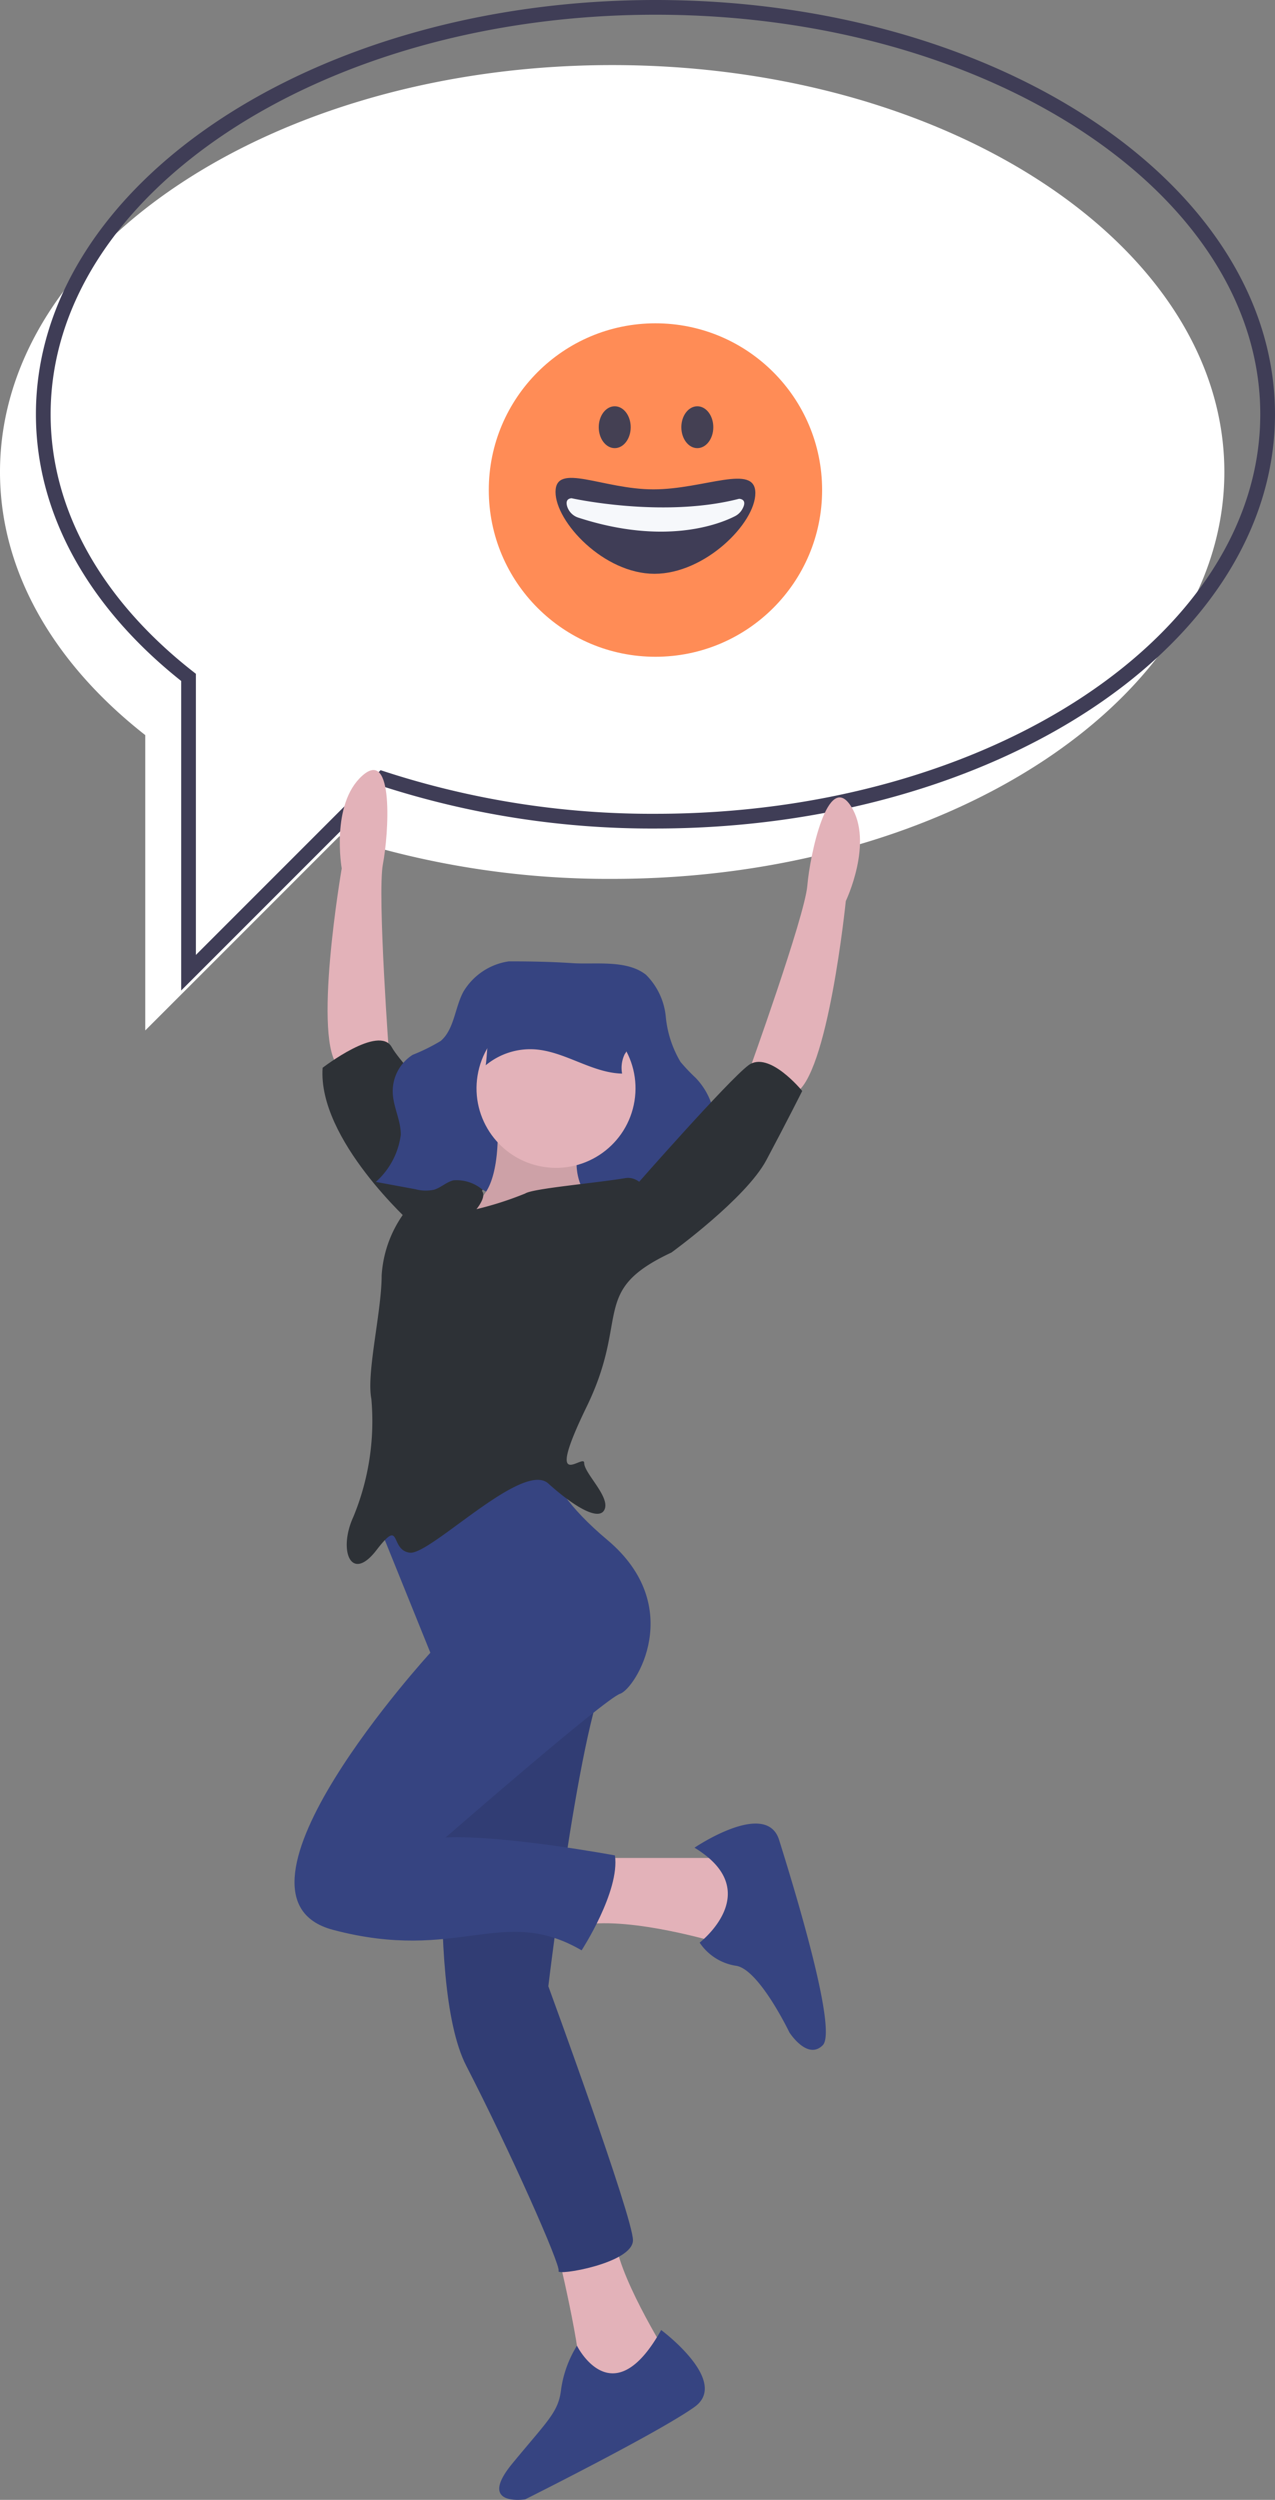 <svg id="Groupe_1790" data-name="Groupe 1790" xmlns="http://www.w3.org/2000/svg" width="86.629" height="169.784" viewBox="0 0 86.629 169.784">
  <rect x="0" y="0" width="86.629" height="169.784" fill="#808080" stroke="none"/>
  <path id="Tracé_654" data-name="Tracé 654" d="M41.594,18.5C18.623,18.5,0,30.873,0,46.136c0,6.815,3.715,13.052,9.87,17.871V84.064L23.055,70.879a59.164,59.164,0,0,0,18.539,2.892c22.972,0,41.594-12.373,41.594-27.636S64.566,18.5,41.594,18.5Z" transform="translate(0 -14.08)" fill="#fff"/>
  <path id="Tracé_655" data-name="Tracé 655" d="M55.094.5C32.123.5,13.5,12.873,13.5,28.136c0,6.815,3.715,13.052,9.87,17.871V66.064L36.555,52.879a59.164,59.164,0,0,0,18.539,2.892c22.972,0,41.594-12.373,41.594-27.636S78.066.5,55.094.5Z" transform="translate(-10.56)" fill="none" stroke="#3f3d56" stroke-miterlimit="10" stroke-width="1"/>
  <path id="Tracé_656" data-name="Tracé 656" d="M106.416,258.065s-.837-11.268-.443-13.328.764-7.927-1.4-6-1.4,6.3-1.4,6.3-2.055,11.908-.154,13.524S106.416,258.065,106.416,258.065Z" transform="translate(-79.955 -186.056)" fill="#e3b2b9"/>
  <path id="Tracé_657" data-name="Tracé 657" d="M106.719,335.2s-6.447-5.75-6.1-10.629c0,0,3.833-2.962,4.7-1.394s7.2,7.686,6.128,9.767S106.719,335.2,106.719,335.2Z" transform="translate(-78.698 -252.051)" fill="#2d3136"/>
  <path id="Tracé_658" data-name="Tracé 658" d="M233.486,265.609s3.833-10.629,4.007-12.719,1.394-7.841,2.962-5.4-.349,6.447-.349,6.447-1.22,12.023-3.485,13.068S233.486,265.609,233.486,265.609Z" transform="translate(-182.639 -192.738)" fill="#e3b2b9"/>
  <path id="Tracé_659" data-name="Tracé 659" d="M178.271,577.655h10.28l.523,5.227-2.439.523s-5.75-1.742-9.06-1.219S178.271,577.655,178.271,577.655Z" transform="translate(-137.879 -451.467)" fill="#e3b2b9"/>
  <path id="Tracé_660" data-name="Tracé 660" d="M216.684,568.566s4.879-3.311,5.75-.523,4.007,12.894,2.962,13.939-2.265-.871-2.265-.871-2.091-4.356-3.659-4.53a3.632,3.632,0,0,1-2.439-1.568S221.563,571.528,216.684,568.566Z" transform="translate(-169.496 -443.075)" fill="#364481"/>
  <path id="Tracé_661" data-name="Tracé 661" d="M173.479,692.63s1.917,7.841,1.568,9.06,5.576.523,5.576.523l.349-2.265s-3.485-5.576-3.485-8.015S173.479,692.63,173.479,692.63Z" transform="translate(-135.7 -540.131)" fill="#e3b2b9"/>
  <path id="Tracé_662" data-name="Tracé 662" d="M166.761,724.873s4.7,3.485,2.265,5.227-11.5,6.273-11.5,6.273-3.311.523-.871-2.439,3.136-3.485,3.311-5.053a7.649,7.649,0,0,1,1.074-2.942S163.451,730.8,166.761,724.873Z" transform="translate(-121.839 -566.625)" fill="#364481"/>
  <path id="Tracé_663" data-name="Tracé 663" d="M138.484,520.031s-1.917,18.121,1.045,23.871,6.447,13.591,6.273,13.939,5.053-.523,5.053-2.091-5.75-17.25-5.75-17.25,2.439-20.386,4.356-21.78S138.484,520.031,138.484,520.031Z" transform="translate(-107.849 -403.6)" fill="#364481"/>
  <path id="Tracé_664" data-name="Tracé 664" d="M138.484,520.031s-1.917,18.121,1.045,23.871,6.447,13.591,6.273,13.939,5.053-.523,5.053-2.091-5.75-17.25-5.75-17.25,2.439-20.386,4.356-21.78S138.484,520.031,138.484,520.031Z" transform="translate(-107.849 -403.6)" opacity="0.1" style="isolation: isolate"/>
  <path id="Tracé_665" data-name="Tracé 665" d="M126.3,298.021a4.312,4.312,0,0,0-3.1,2.078c-.578,1.09-.615,2.547-1.534,3.33a12.766,12.766,0,0,1-1.906.942,2.936,2.936,0,0,0-1.35,2.615c.049.961.556,1.857.545,2.819A5.168,5.168,0,0,1,117.26,313l2.7.5a2.684,2.684,0,0,0,1.249.033c.466-.138.845-.522,1.316-.639a2.714,2.714,0,0,1,1.948.608,42.2,42.2,0,0,0,5.391,2.6,2.119,2.119,0,0,0,1.684.212c.43-.2.7-.667,1.1-.921.724-.453,1.634-.112,2.448.112a8.091,8.091,0,0,0,5.528-.471c-.373-.436-.862-.74-1.263-1.145a1.849,1.849,0,0,1-.621-1.557c.108-.589.615-.982.96-1.457a3.425,3.425,0,0,0,.521-2.6,4.739,4.739,0,0,0-1.243-2.352,12.376,12.376,0,0,1-1.017-1.072,7.346,7.346,0,0,1-1-3.062,4.632,4.632,0,0,0-1.348-2.858c-1.314-1.037-3.447-.684-4.983-.787C129.17,298.048,127.758,298.021,126.3,298.021Z" transform="translate(-91.724 -232.729)" fill="#364481"/>
  <path id="Tracé_666" data-name="Tracé 666" d="M97.813,452.886l3.311,8.189S85.965,477.628,94.5,479.893s11.5-1.742,16.9,1.394c0,0,2.614-4.008,2.265-6.447,0,0-7.492-1.394-11.5-1.22,0,0,10.8-9.409,11.848-9.757s4.53-5.924-.871-10.454-4.007-6.97-4.007-6.97Z" transform="translate(-71.883 -348.826)" fill="#364481"/>
  <path id="Tracé_667" data-name="Tracé 667" d="M147.727,344.294s.523,5.4-1.742,6.1,8.886.523,8.886.523a3.93,3.93,0,0,1-1.394-4.879C154.7,342.726,147.727,344.294,147.727,344.294Z" transform="translate(-113.956 -268.635)" fill="#e3b2b9"/>
  <path id="Tracé_668" data-name="Tracé 668" d="M147.727,344.294s.523,5.4-1.742,6.1,8.886.523,8.886.523a3.93,3.93,0,0,1-1.394-4.879C154.7,342.726,147.727,344.294,147.727,344.294Z" transform="translate(-113.956 -268.635)" opacity="0.1" style="isolation: isolate"/>
  <path id="Tracé_669" data-name="Tracé 669" d="M130.254,370.625s-1.046-5.4-3.136-5.053-6.272.7-6.8,1.045a23.066,23.066,0,0,1-3.31,1.063s1.045-1.237,0-1.411-4.356.7-4.7,1.394a8.013,8.013,0,0,0-1.742,4.53c0,2.439-1.046,6.621-.7,8.364a17.032,17.032,0,0,1-1.22,8.015c-1.046,2.265-.174,4.53,1.568,2.265s.871,0,2.265.174,7.666-6.273,9.409-4.7,3.485,2.614,3.833,1.742-1.394-2.439-1.394-3.136-2.788,2.265.174-3.833S124.678,373.238,130.254,370.625Z" transform="translate(-84.635 -285.557)" fill="#2d3136"/>
  <path id="Tracé_670" data-name="Tracé 670" d="M199.327,341.954l1.394.348s5.053-3.659,6.447-6.272,2.439-4.7,2.439-4.7-2.265-2.788-3.659-1.742-7.667,8.189-7.667,8.189Z" transform="translate(-155.101 -257.234)" fill="#2d3136"/>
  <circle id="Ellipse_54" data-name="Ellipse 54" cx="5.401" cy="5.401" r="5.401" transform="translate(31.582 78.383) rotate(-80.783)" fill="#e3b2b9"/>
  <path id="Tracé_671" data-name="Tracé 671" d="M151.537,314.945a4.743,4.743,0,0,1,3.3-1.085c2.071.127,3.893,1.6,5.967,1.649a2.139,2.139,0,0,1,.178-1.322,2.039,2.039,0,0,0,.38-1.014,1.238,1.238,0,0,0-.447-.733,7,7,0,0,0-4.507-1.795c-1.107-.048-3.218-.022-4.077.816C151.6,312.178,151.682,314.016,151.537,314.945Z" transform="translate(-118.536 -242.593)" fill="#364481"/>
  <circle id="Ellipse_55" data-name="Ellipse 55" cx="11.324" cy="11.324" r="11.324" transform="translate(33.21 21.958)" fill="#ff8c56"/>
  <ellipse id="Ellipse_56" data-name="Ellipse 56" cx="1.086" cy="1.422" rx="1.086" ry="1.422" transform="translate(40.681 27.593)" fill="#444053"/>
  <ellipse id="Ellipse_57" data-name="Ellipse 57" cx="1.086" cy="1.422" rx="1.086" ry="1.422" transform="translate(46.293 27.593)" fill="#444053"/>
  <path id="Tracé_672" data-name="Tracé 672" d="M186.905,148.274c0,2.042-3.411,5.482-6.853,5.482s-6.724-3.517-6.724-5.56,3.211-.175,6.653-.175S186.905,146.232,186.905,148.274Z" transform="translate(-135.583 -114.785)" fill="#3f3d56"/>
  <path id="Tracé_673" data-name="Tracé 673" d="M177.121,153.587s6.187,1.377,11.385.039c0,0,.636,0,.2.735a1.171,1.171,0,0,1-.477.446c-1,.512-4.71,2.025-10.641.1a1.166,1.166,0,0,1-.77-.789C176.75,153.861,176.78,153.622,177.121,153.587Z" transform="translate(-138.29 -119.749)" fill="#f6f8fb"/>
</svg>
